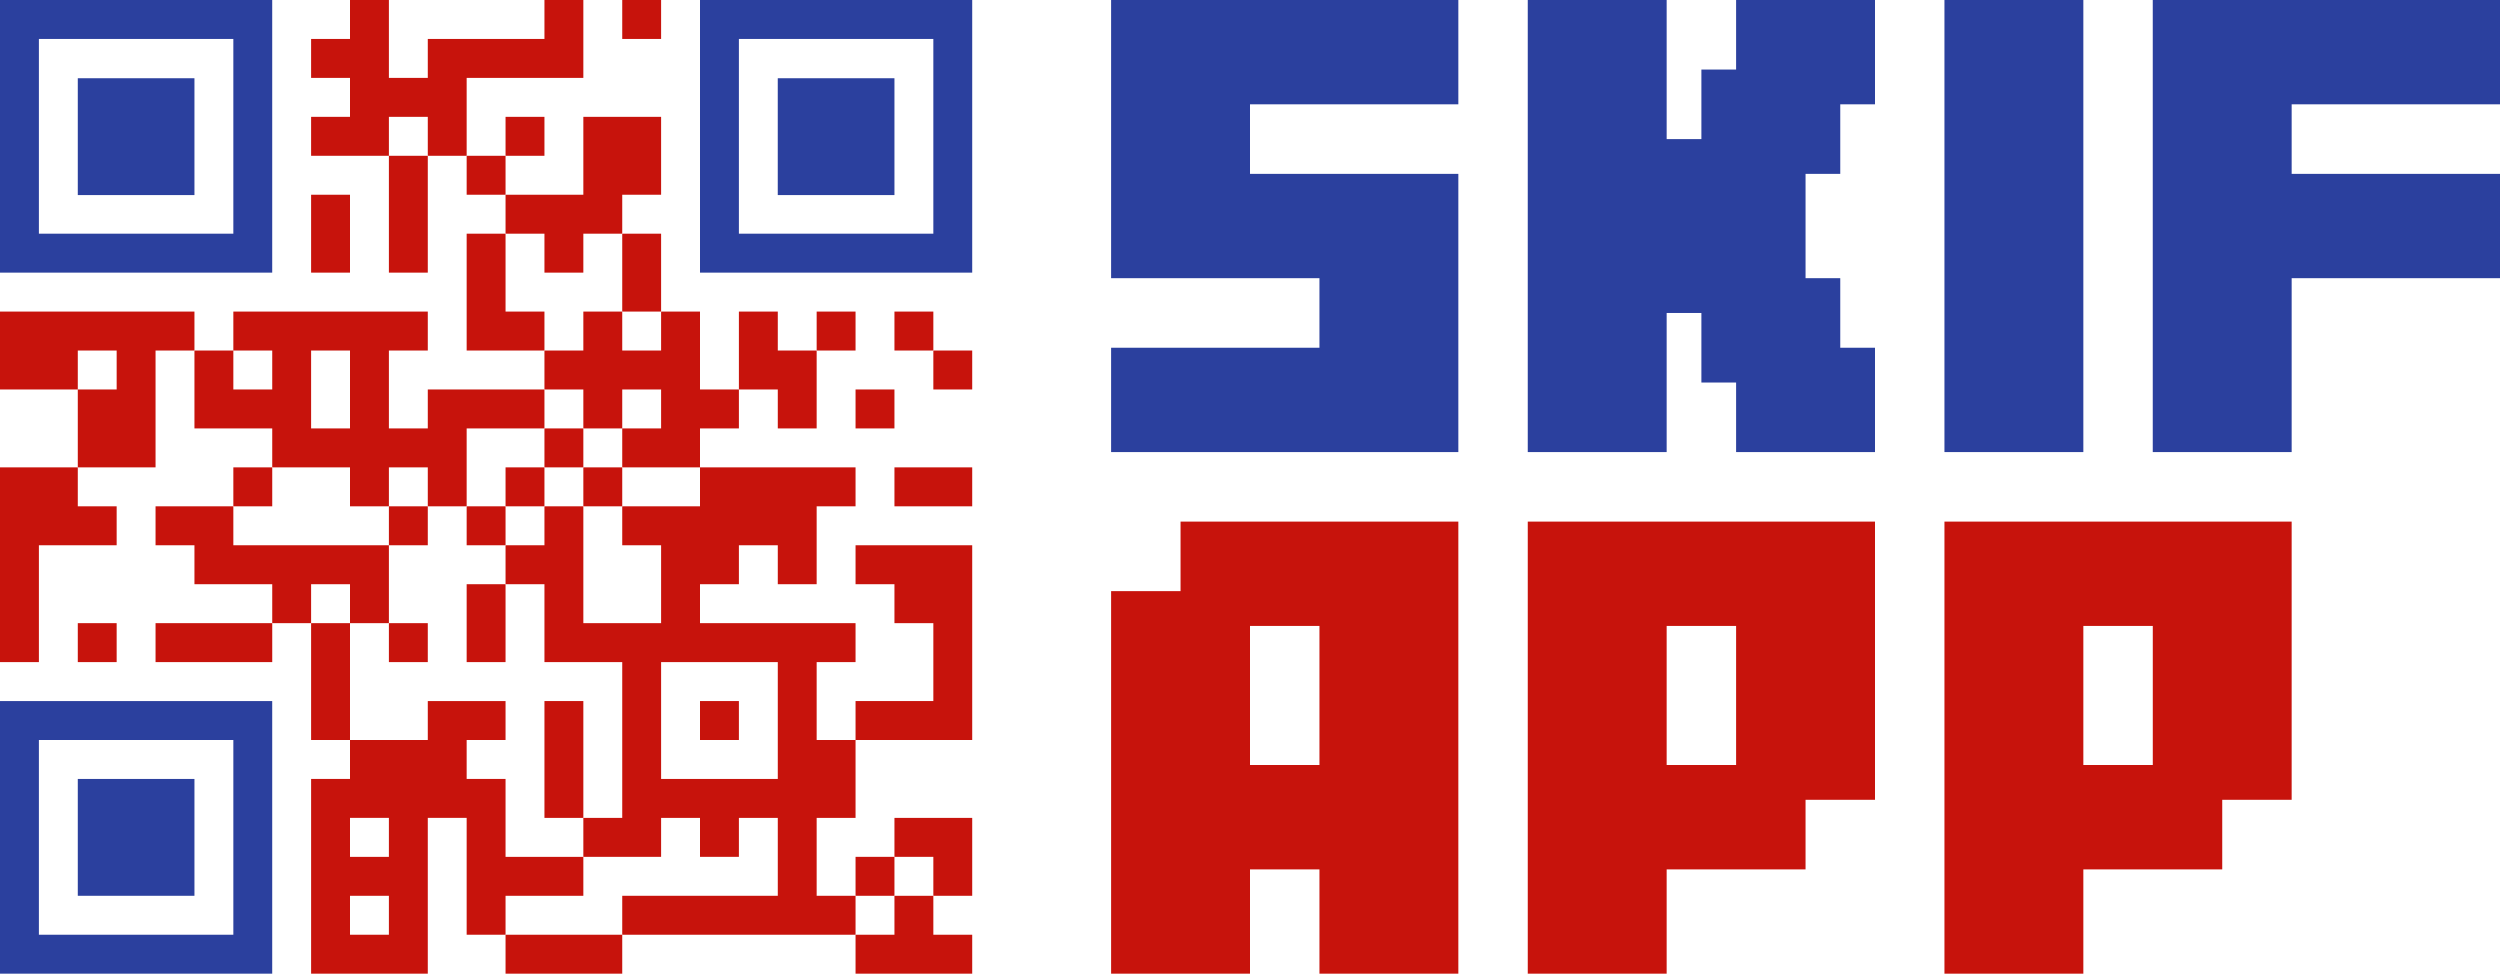 <svg width="95" height="37" viewBox="0 0 95 37" fill="none" xmlns="http://www.w3.org/2000/svg">
<path d="M42.222 10.571H50.139V13.214H42.222V17.179H55.417V6.607H47.5V3.964H55.417V0H42.222V10.571Z" fill="#2B409E"/>
<path d="M79.167 0H73.889V17.179H79.167V0Z" fill="#2B409E"/>
<path d="M65.972 2.643H64.653V5.286H63.333V0H58.055V17.179H63.333V11.893H64.653V14.536H65.972V17.179H71.25V13.214H69.93V10.571H68.611V6.607H69.93V3.964H71.25V0H65.972V2.643Z" fill="#2B409E"/>
<path d="M95 3.964V0H81.805V17.179H87.083V10.571H95V6.607H87.083V3.964H95Z" fill="#2B409E"/>
<path d="M44.861 19.821V22.464H42.222V37H47.5V33.036H50.139V37H55.417V19.821H44.861ZM47.5 29.071V23.786H50.139V29.071H47.5Z" fill="#C7130C"/>
<path d="M58.055 37H63.333V33.036H68.611V30.393H71.25V19.821H58.055V37ZM65.972 29.071H63.333V23.786H65.972V29.071Z" fill="#C7130C"/>
<path d="M73.889 19.821V37H79.167V33.036H84.445V30.393H87.083V19.821H73.889ZM81.806 29.071H79.167V23.786H81.806V29.071Z" fill="#C7130C"/>
<path d="M25.122 0H23.645V1.48H25.122V0Z" fill="#C7130C"/>
<path d="M17.733 2.96H19.211H20.689H22.167V1.48V0H20.689V1.48H19.211H17.733H16.256V2.96H14.778V1.48V0H13.3V1.48H11.822V2.96H13.3V4.44H11.822V5.92H13.3H14.778V4.44H16.256V5.92H17.733V4.44V2.96Z" fill="#C7130C"/>
<path d="M20.689 4.44H19.211V5.92H20.689V4.44Z" fill="#C7130C"/>
<path d="M14.778 7.4V8.88V10.36H16.256V8.88V7.4V5.92H14.778V7.4Z" fill="#C7130C"/>
<path d="M19.211 5.92H17.733V7.4H19.211V5.92Z" fill="#C7130C"/>
<path d="M13.3 8.88V7.4H11.822V8.88V10.36H13.3V8.88Z" fill="#C7130C"/>
<path d="M20.689 10.36H22.167V8.88H23.645V7.4H25.122V5.92V4.44H23.645H22.167V5.92V7.4H20.689H19.211V8.88H20.689V10.36Z" fill="#C7130C"/>
<path d="M23.645 11.84H25.122V10.36V8.88H23.645V10.36V11.84Z" fill="#C7130C"/>
<path d="M5.911 11.84H4.433H2.956H1.478H0V13.32V14.8H1.478H2.956V13.32H4.433V14.8H2.956V16.28V17.76H4.433H5.911V16.28V14.8V13.32H7.389V11.84H5.911Z" fill="#C7130C"/>
<path d="M19.211 11.84V10.36V8.88H17.733V10.36V11.84V13.32H19.211H20.689V11.84H19.211Z" fill="#C7130C"/>
<path d="M32.511 11.84H31.033V13.32H32.511V11.84Z" fill="#C7130C"/>
<path d="M35.467 11.84H33.989V13.32H35.467V11.84Z" fill="#C7130C"/>
<path d="M36.944 13.32H35.467V14.8H36.944V13.32Z" fill="#C7130C"/>
<path d="M22.167 16.28H23.645V14.8H25.122V16.28H23.645V17.76H25.122H26.6V16.28H28.078V14.8H26.6V13.32V11.84H25.122V13.32H23.645V11.84H22.167V13.32H20.689V14.8H22.167V16.28Z" fill="#C7130C"/>
<path d="M29.556 16.28H31.033V14.8V13.32H29.556V11.84H28.078V13.32V14.8H29.556V16.28Z" fill="#C7130C"/>
<path d="M33.989 14.8H32.511V16.28H33.989V14.8Z" fill="#C7130C"/>
<path d="M13.3 17.76V19.24H14.778V17.76H16.256V19.24H17.733V17.76V16.28H19.211H20.689V14.8H19.211H17.733H16.256V16.28H14.778V14.8V13.32H16.256V11.84H14.778H13.3H11.822H10.345H8.867V13.32H10.345V14.8H8.867V13.32H7.389V14.8V16.28H8.867H10.345V17.76H11.822H13.3ZM11.822 14.8V13.32H13.3V14.8V16.28H11.822V14.8Z" fill="#C7130C"/>
<path d="M22.167 16.28H20.689V17.76H22.167V16.28Z" fill="#C7130C"/>
<path d="M0 17.76V19.24V20.72V22.2V23.68V25.16H1.478V23.68V22.2V20.72H2.956H4.433V19.24H2.956V17.76H1.478H0Z" fill="#C7130C"/>
<path d="M10.345 17.76H8.867V19.24H10.345V17.76Z" fill="#C7130C"/>
<path d="M20.689 17.76H19.211V19.24H20.689V17.76Z" fill="#C7130C"/>
<path d="M23.645 17.76H22.167V19.24H23.645V17.76Z" fill="#C7130C"/>
<path d="M33.989 17.76V19.24H35.467H36.944V17.76H35.467H33.989Z" fill="#C7130C"/>
<path d="M16.256 19.24H14.778V20.72H16.256V19.24Z" fill="#C7130C"/>
<path d="M19.211 19.24H17.733V20.72H19.211V19.24Z" fill="#C7130C"/>
<path d="M13.3 22.2V23.68H14.778V22.2V20.72H13.3H11.822H10.345H8.867V19.24H7.389H5.911V20.72H7.389V22.2H8.867H10.345V23.68H11.822V22.2H13.3Z" fill="#C7130C"/>
<path d="M33.989 20.72H32.511V22.2H33.989V23.68H35.467V25.16V26.64H33.989H32.511V28.12H33.989H35.467H36.944V26.64V25.16V23.68V22.2V20.72H35.467H33.989Z" fill="#C7130C"/>
<path d="M17.733 23.68V25.16H19.211V23.68V22.2H17.733V23.68Z" fill="#C7130C"/>
<path d="M4.433 23.68H2.956V25.16H4.433V23.68Z" fill="#C7130C"/>
<path d="M7.389 23.68H5.911V25.16H7.389H8.867H10.345V23.68H8.867H7.389Z" fill="#C7130C"/>
<path d="M16.256 23.68H14.778V25.16H16.256V23.68Z" fill="#C7130C"/>
<path d="M13.3 25.16V23.68H11.822V25.16V26.64V28.12H13.3V26.64V25.16Z" fill="#C7130C"/>
<path d="M28.078 26.64H26.6V28.12H28.078V26.64Z" fill="#C7130C"/>
<path d="M31.033 26.64V25.16H32.511V23.68H31.033H29.556H28.078H26.6V22.2H28.078V20.72H29.556V22.2H31.033V20.72V19.24H32.511V17.76H31.033H29.556H28.078H26.6V19.24H25.122H23.645V20.72H25.122V22.2V23.68H23.645H22.167V22.2V20.72V19.24H20.689V20.72H19.211V22.2H20.689V23.68V25.16H22.167H23.645V26.64V28.12V29.6V31.08H22.167V32.56H23.645H25.122V31.08H26.6V32.56H28.078V31.08H29.556V32.56V34.04H28.078H26.6H25.122H23.645V35.52H25.122H26.6H28.078H29.556H31.033H32.511V34.04H31.033V32.56V31.08H32.511V29.6V28.12H31.033V26.64ZM29.556 29.6H28.078H26.6H25.122V28.12V26.64V25.16H26.6H28.078H29.556V26.64V28.12V29.6Z" fill="#C7130C"/>
<path d="M22.167 28.12V26.64H20.689V28.12V29.6V31.08H22.167V29.6V28.12Z" fill="#C7130C"/>
<path d="M20.689 34.04H22.167V32.56H20.689H19.211V31.08V29.6H17.733V28.12H19.211V26.64H17.733H16.256V28.12H14.778H13.3V29.6H11.822V31.08V32.56V34.04V35.52V37H13.3H14.778H16.256V35.52V34.04V32.56V31.08H17.733V32.56V34.04V35.52H19.211V34.04H20.689ZM14.778 35.52H13.3V34.04H14.778V35.52ZM14.778 32.56H13.3V31.08H14.778V32.56Z" fill="#C7130C"/>
<path d="M33.989 32.56H32.511V34.04H33.989V32.56Z" fill="#C7130C"/>
<path d="M35.467 34.04H36.944V32.56V31.08H35.467H33.989V32.56H35.467V34.04Z" fill="#C7130C"/>
<path d="M33.989 35.52H32.511V37H33.989H35.467H36.944V35.52H35.467V34.04H33.989V35.52Z" fill="#C7130C"/>
<path d="M20.689 35.52H19.211V37H20.689H22.167H23.645V35.52H22.167H20.689Z" fill="#C7130C"/>
<path d="M26.6 0V10.36H36.944V0H26.6ZM35.467 8.88H28.078V1.48H35.467V8.88Z" fill="#2B409E"/>
<path d="M33.989 2.973H29.555V7.413H33.989V2.973Z" fill="#2B409E"/>
<path d="M0 0V10.36H10.344V0H0ZM8.867 8.88H1.478V1.48H8.867V8.88Z" fill="#2B409E"/>
<path d="M7.389 2.973H2.956V7.413H7.389V2.973Z" fill="#2B409E"/>
<path d="M0 26.64V37H10.344V26.64H0ZM8.867 35.52H1.478V28.12H8.867V35.52Z" fill="#2B409E"/>
<path d="M7.389 29.6H2.956V34.04H7.389V29.6Z" fill="#2B409E"/>
</svg>
